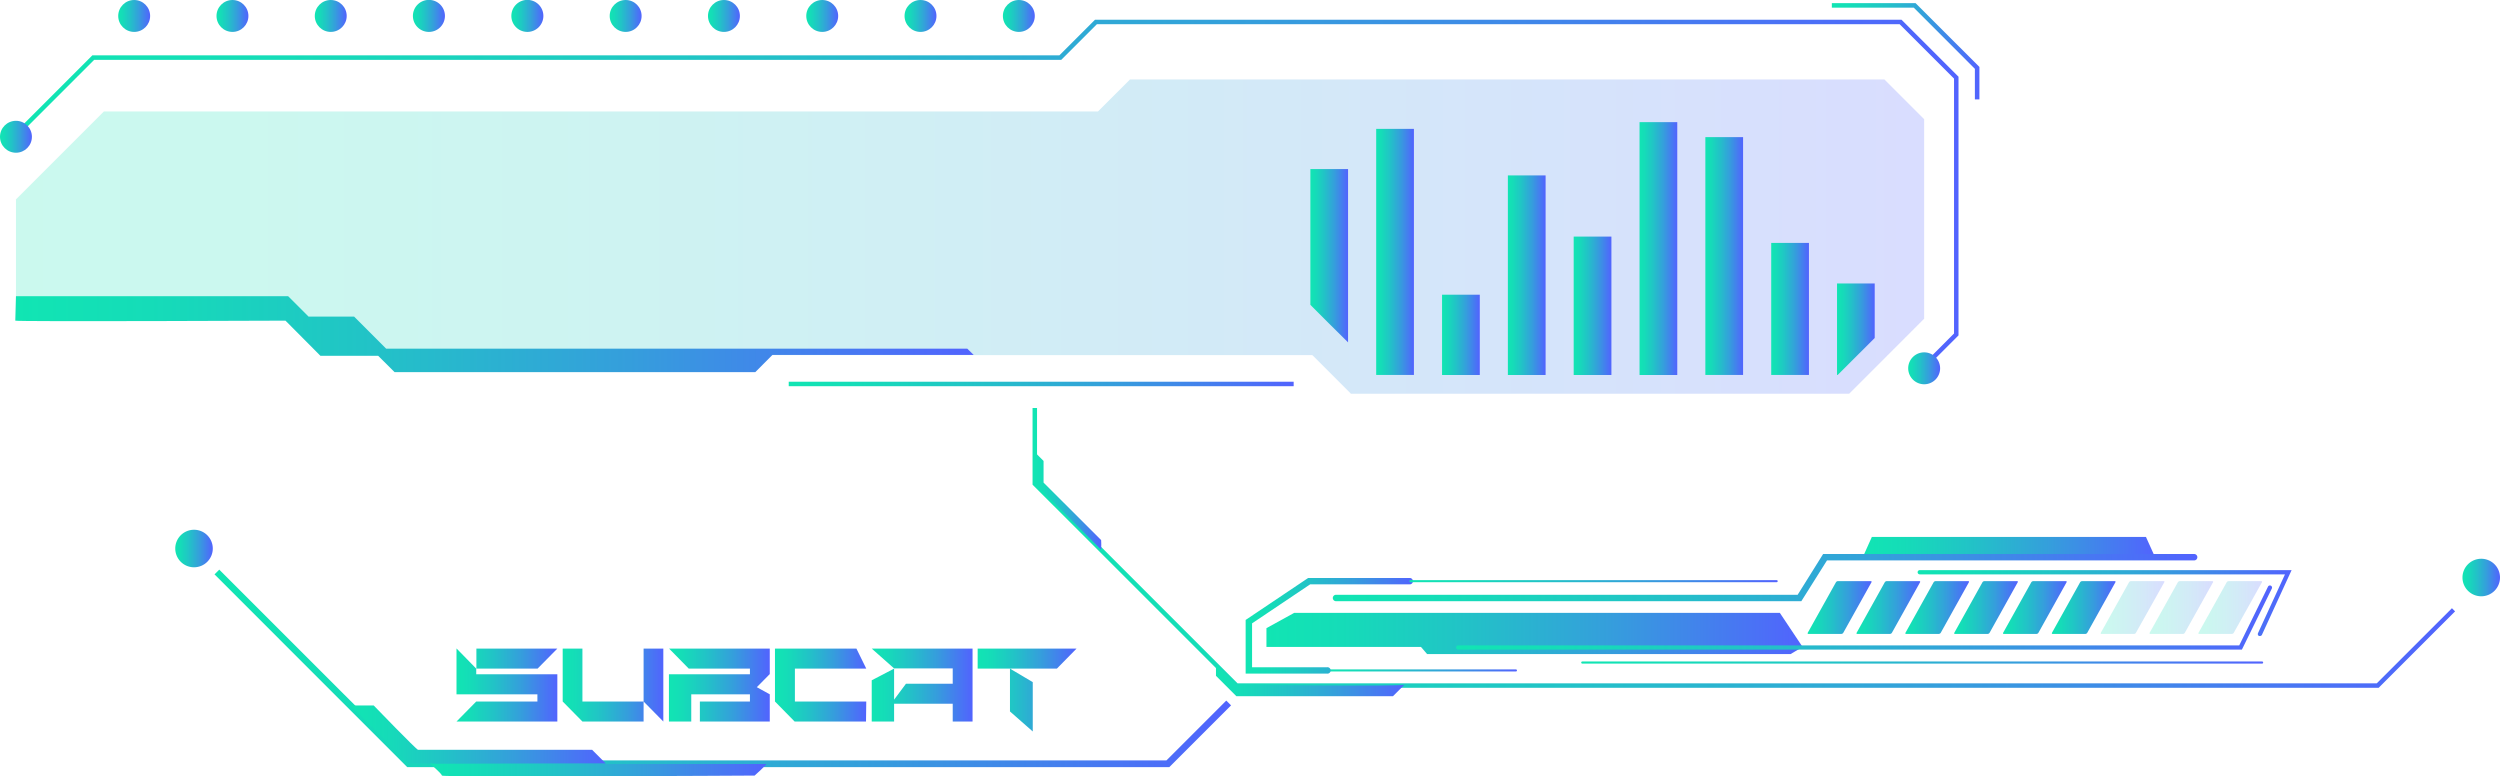 <svg xmlns="http://www.w3.org/2000/svg" xmlns:xlink="http://www.w3.org/1999/xlink" viewBox="0 0 490.41 152.31"><defs><style>.cls-1{fill:url(#New_Gradient_Swatch_5);}.cls-2{opacity:0.22;}.cls-3{fill:url(#New_Gradient_Swatch_5-2);}.cls-4{fill:url(#New_Gradient_Swatch_5-3);}.cls-5{fill:url(#New_Gradient_Swatch_5-4);}.cls-6{fill:url(#New_Gradient_Swatch_5-5);}.cls-7{fill:url(#New_Gradient_Swatch_5-6);}.cls-8{fill:url(#New_Gradient_Swatch_5-7);}.cls-9{fill:url(#New_Gradient_Swatch_5-8);}.cls-10{fill:url(#New_Gradient_Swatch_5-9);}.cls-11{fill:url(#New_Gradient_Swatch_5-10);}.cls-12{fill:url(#New_Gradient_Swatch_5-11);}.cls-13{fill:url(#New_Gradient_Swatch_5-12);}.cls-14{fill:url(#New_Gradient_Swatch_5-13);}.cls-15{fill:url(#New_Gradient_Swatch_5-14);}.cls-16{fill:url(#New_Gradient_Swatch_5-15);}.cls-17{fill:url(#New_Gradient_Swatch_5-16);}.cls-18{fill:url(#New_Gradient_Swatch_5-17);}.cls-19{fill:url(#New_Gradient_Swatch_5-18);}.cls-20{fill:url(#New_Gradient_Swatch_5-19);}.cls-21{fill:url(#New_Gradient_Swatch_5-20);}.cls-22{fill:url(#New_Gradient_Swatch_5-21);}.cls-23{fill:url(#New_Gradient_Swatch_5-22);}.cls-24{fill:url(#New_Gradient_Swatch_5-23);}.cls-25{fill:url(#New_Gradient_Swatch_5-24);}.cls-26{fill:url(#New_Gradient_Swatch_5-25);}.cls-27{fill:url(#New_Gradient_Swatch_5-26);}.cls-28{fill:url(#New_Gradient_Swatch_5-27);}.cls-29{fill:url(#New_Gradient_Swatch_5-28);}.cls-30{fill:url(#New_Gradient_Swatch_5-29);}.cls-31{fill:url(#New_Gradient_Swatch_5-30);}.cls-32{fill:url(#New_Gradient_Swatch_5-31);}.cls-33{fill:url(#New_Gradient_Swatch_5-32);}.cls-34{fill:url(#New_Gradient_Swatch_5-33);}.cls-35{fill:url(#New_Gradient_Swatch_5-34);}.cls-36{fill:url(#New_Gradient_Swatch_5-35);}.cls-37{fill:url(#New_Gradient_Swatch_5-36);}.cls-38{fill:url(#New_Gradient_Swatch_5-37);}.cls-39{fill:url(#New_Gradient_Swatch_5-38);}.cls-40{fill:url(#New_Gradient_Swatch_5-39);}.cls-41{fill:url(#New_Gradient_Swatch_5-40);}.cls-42{fill:url(#New_Gradient_Swatch_5-41);}.cls-43{fill:url(#New_Gradient_Swatch_5-42);}.cls-44{fill:url(#New_Gradient_Swatch_5-43);}.cls-45{fill:url(#New_Gradient_Swatch_5-44);}.cls-46{fill:url(#New_Gradient_Swatch_5-45);}.cls-47{fill:url(#New_Gradient_Swatch_5-46);}.cls-48{fill:url(#New_Gradient_Swatch_5-47);}.cls-49{fill:url(#New_Gradient_Swatch_5-48);}.cls-50{fill:url(#New_Gradient_Swatch_5-49);}.cls-51{fill:url(#New_Gradient_Swatch_5-50);}.cls-52{fill:url(#New_Gradient_Swatch_5-51);}.cls-53{fill:url(#New_Gradient_Swatch_5-52);}.cls-54{fill:url(#New_Gradient_Swatch_5-53);}.cls-55{fill:url(#New_Gradient_Swatch_5-54);}.cls-56{fill:url(#New_Gradient_Swatch_5-55);}.cls-57{fill:url(#New_Gradient_Swatch_5-56);}.cls-58{fill:url(#New_Gradient_Swatch_5-57);}.cls-59{fill:url(#New_Gradient_Swatch_5-58);}</style><linearGradient id="New_Gradient_Swatch_5" x1="2.82" y1="38.21" x2="384.19" y2="38.21" gradientUnits="userSpaceOnUse"><stop offset="0" stop-color="#11e5b3"/><stop offset="0.14" stop-color="#15dcb8"/><stop offset="0.36" stop-color="#21c4c6"/><stop offset="0.64" stop-color="#359edc"/><stop offset="0.97" stop-color="#4f68fb"/><stop offset="1" stop-color="#5263fe"/></linearGradient><linearGradient id="New_Gradient_Swatch_5-2" x1="3.13" y1="46.41" x2="377.45" y2="46.41" xlink:href="#New_Gradient_Swatch_5"/><linearGradient id="New_Gradient_Swatch_5-3" x1="196.72" y1="3.13" x2="202.99" y2="3.13" xlink:href="#New_Gradient_Swatch_5"/><linearGradient id="New_Gradient_Swatch_5-4" x1="374.32" y1="72.25" x2="380.58" y2="72.25" xlink:href="#New_Gradient_Swatch_5"/><linearGradient id="New_Gradient_Swatch_5-5" x1="177.44" y1="3.13" x2="183.71" y2="3.13" xlink:href="#New_Gradient_Swatch_5"/><linearGradient id="New_Gradient_Swatch_5-6" x1="158.16" y1="3.13" x2="164.42" y2="3.13" xlink:href="#New_Gradient_Swatch_5"/><linearGradient id="New_Gradient_Swatch_5-7" x1="138.88" y1="3.13" x2="145.14" y2="3.13" xlink:href="#New_Gradient_Swatch_5"/><linearGradient id="New_Gradient_Swatch_5-8" x1="119.6" y1="3.13" x2="125.86" y2="3.13" xlink:href="#New_Gradient_Swatch_5"/><linearGradient id="New_Gradient_Swatch_5-9" x1="100.31" y1="3.13" x2="106.58" y2="3.13" xlink:href="#New_Gradient_Swatch_5"/><linearGradient id="New_Gradient_Swatch_5-10" x1="81.03" y1="3.13" x2="87.3" y2="3.13" xlink:href="#New_Gradient_Swatch_5"/><linearGradient id="New_Gradient_Swatch_5-11" x1="61.75" y1="3.13" x2="68.01" y2="3.13" xlink:href="#New_Gradient_Swatch_5"/><linearGradient id="New_Gradient_Swatch_5-12" x1="42.47" y1="3.13" x2="48.73" y2="3.13" xlink:href="#New_Gradient_Swatch_5"/><linearGradient id="New_Gradient_Swatch_5-13" x1="23.18" y1="3.13" x2="29.45" y2="3.13" xlink:href="#New_Gradient_Swatch_5"/><linearGradient id="New_Gradient_Swatch_5-14" x1="0" y1="26.83" x2="6.26" y2="26.83" xlink:href="#New_Gradient_Swatch_5"/><linearGradient id="New_Gradient_Swatch_5-15" x1="3.04" y1="65.54" x2="191" y2="65.54" xlink:href="#New_Gradient_Swatch_5"/><linearGradient id="New_Gradient_Swatch_5-16" x1="359.34" y1="10.06" x2="388.29" y2="10.06" xlink:href="#New_Gradient_Swatch_5"/><linearGradient id="New_Gradient_Swatch_5-17" x1="154.72" y1="75.32" x2="253.76" y2="75.32" xlink:href="#New_Gradient_Swatch_5"/><linearGradient id="New_Gradient_Swatch_5-18" x1="202.55" y1="107.48" x2="481.6" y2="107.48" xlink:href="#New_Gradient_Swatch_5"/><linearGradient id="New_Gradient_Swatch_5-19" x1="483.05" y1="113.29" x2="490.41" y2="113.29" xlink:href="#New_Gradient_Swatch_5"/><linearGradient id="New_Gradient_Swatch_5-20" x1="202.94" y1="98.27" x2="216" y2="98.27" xlink:href="#New_Gradient_Swatch_5"/><linearGradient id="New_Gradient_Swatch_5-21" x1="238.53" y1="133.51" x2="275.56" y2="133.51" xlink:href="#New_Gradient_Swatch_5"/><linearGradient id="New_Gradient_Swatch_5-22" x1="257.05" y1="50.15" x2="264.44" y2="50.15" xlink:href="#New_Gradient_Swatch_5"/><linearGradient id="New_Gradient_Swatch_5-23" x1="269.96" y1="49.42" x2="277.36" y2="49.42" xlink:href="#New_Gradient_Swatch_5"/><linearGradient id="New_Gradient_Swatch_5-24" x1="282.88" y1="65.68" x2="290.27" y2="65.68" xlink:href="#New_Gradient_Swatch_5"/><linearGradient id="New_Gradient_Swatch_5-25" x1="295.79" y1="53.98" x2="303.19" y2="53.98" xlink:href="#New_Gradient_Swatch_5"/><linearGradient id="New_Gradient_Swatch_5-26" x1="308.7" y1="59.98" x2="316.1" y2="59.98" xlink:href="#New_Gradient_Swatch_5"/><linearGradient id="New_Gradient_Swatch_5-27" x1="321.62" y1="48.76" x2="329.01" y2="48.76" xlink:href="#New_Gradient_Swatch_5"/><linearGradient id="New_Gradient_Swatch_5-28" x1="334.53" y1="50.23" x2="341.93" y2="50.23" xlink:href="#New_Gradient_Swatch_5"/><linearGradient id="New_Gradient_Swatch_5-29" x1="347.45" y1="60.6" x2="354.84" y2="60.6" xlink:href="#New_Gradient_Swatch_5"/><linearGradient id="New_Gradient_Swatch_5-30" x1="360.36" y1="64.58" x2="367.75" y2="64.58" xlink:href="#New_Gradient_Swatch_5"/><linearGradient id="New_Gradient_Swatch_5-31" x1="248.43" y1="124.26" x2="353.6" y2="124.26" xlink:href="#New_Gradient_Swatch_5"/><linearGradient id="New_Gradient_Swatch_5-32" x1="365.42" y1="107.3" x2="422.74" y2="107.3" xlink:href="#New_Gradient_Swatch_5"/><linearGradient id="New_Gradient_Swatch_5-33" x1="310.18" y1="129.97" x2="443.95" y2="129.97" xlink:href="#New_Gradient_Swatch_5"/><linearGradient id="New_Gradient_Swatch_5-34" x1="354.59" y1="119.18" x2="367.09" y2="119.18" xlink:href="#New_Gradient_Swatch_5"/><linearGradient id="New_Gradient_Swatch_5-35" x1="364.17" y1="119.18" x2="376.67" y2="119.18" xlink:href="#New_Gradient_Swatch_5"/><linearGradient id="New_Gradient_Swatch_5-36" x1="373.76" y1="119.18" x2="386.25" y2="119.18" xlink:href="#New_Gradient_Swatch_5"/><linearGradient id="New_Gradient_Swatch_5-37" x1="383.34" y1="119.18" x2="395.83" y2="119.18" xlink:href="#New_Gradient_Swatch_5"/><linearGradient id="New_Gradient_Swatch_5-38" x1="392.92" y1="119.18" x2="405.41" y2="119.18" xlink:href="#New_Gradient_Swatch_5"/><linearGradient id="New_Gradient_Swatch_5-39" x1="402.5" y1="119.18" x2="414.99" y2="119.18" xlink:href="#New_Gradient_Swatch_5"/><linearGradient id="New_Gradient_Swatch_5-40" x1="412.08" y1="119.18" x2="424.58" y2="119.18" xlink:href="#New_Gradient_Swatch_5"/><linearGradient id="New_Gradient_Swatch_5-41" x1="421.66" y1="119.18" x2="434.16" y2="119.18" xlink:href="#New_Gradient_Swatch_5"/><linearGradient id="New_Gradient_Swatch_5-42" x1="431.24" y1="119.18" x2="443.74" y2="119.18" xlink:href="#New_Gradient_Swatch_5"/><linearGradient id="New_Gradient_Swatch_5-43" x1="285.64" y1="121.14" x2="445.69" y2="121.14" xlink:href="#New_Gradient_Swatch_5"/><linearGradient id="New_Gradient_Swatch_5-44" x1="376.17" y1="118.28" x2="449.53" y2="118.28" xlink:href="#New_Gradient_Swatch_5"/><linearGradient id="New_Gradient_Swatch_5-45" x1="260.15" y1="131.52" x2="297.57" y2="131.52" xlink:href="#New_Gradient_Swatch_5"/><linearGradient id="New_Gradient_Swatch_5-46" x1="244.39" y1="122.76" x2="277.3" y2="122.76" xlink:href="#New_Gradient_Swatch_5"/><linearGradient id="New_Gradient_Swatch_5-47" x1="276.47" y1="114" x2="348.72" y2="114" xlink:href="#New_Gradient_Swatch_5"/><linearGradient id="New_Gradient_Swatch_5-48" x1="261.42" y1="113.29" x2="431.18" y2="113.29" xlink:href="#New_Gradient_Swatch_5"/><linearGradient id="New_Gradient_Swatch_5-49" x1="42.08" y1="131.11" x2="241.49" y2="131.11" xlink:href="#New_Gradient_Swatch_5"/><linearGradient id="New_Gradient_Swatch_5-50" x1="34.38" y1="107.6" x2="41.74" y2="107.6" xlink:href="#New_Gradient_Swatch_5"/><linearGradient id="New_Gradient_Swatch_5-51" x1="68.73" y1="144.08" x2="118.83" y2="144.08" xlink:href="#New_Gradient_Swatch_5"/><linearGradient id="New_Gradient_Swatch_5-52" x1="84.3" y1="151.03" x2="150.32" y2="151.03" xlink:href="#New_Gradient_Swatch_5"/><linearGradient id="New_Gradient_Swatch_5-53" x1="89.55" y1="134.39" x2="109.33" y2="134.39" xlink:href="#New_Gradient_Swatch_5"/><linearGradient id="New_Gradient_Swatch_5-54" x1="110.38" y1="134.39" x2="130.17" y2="134.39" xlink:href="#New_Gradient_Swatch_5"/><linearGradient id="New_Gradient_Swatch_5-55" x1="131.22" y1="134.39" x2="151" y2="134.39" xlink:href="#New_Gradient_Swatch_5"/><linearGradient id="New_Gradient_Swatch_5-56" x1="152.05" y1="134.39" x2="169.9" y2="134.39" xlink:href="#New_Gradient_Swatch_5"/><linearGradient id="New_Gradient_Swatch_5-57" x1="170.95" y1="134.39" x2="190.73" y2="134.39" xlink:href="#New_Gradient_Swatch_5"/><linearGradient id="New_Gradient_Swatch_5-58" x1="191.78" y1="135.36" x2="211.18" y2="135.36" xlink:href="#New_Gradient_Swatch_5"/></defs><title>filter_category_green_blue_subcat</title><g id="Layer_2" data-name="Layer 2"><g id="Layer_1-2" data-name="Layer 1"><polygon class="cls-1" points="377.42 72.56 376.8 71.94 383.31 65.42 383.31 15.42 372.64 4.75 215.17 4.75 208.18 11.74 18.47 11.74 3.44 26.77 2.82 26.15 18.11 10.86 207.81 10.86 214.8 3.87 373.01 3.87 384.19 15.05 384.19 65.79 377.42 72.56"/><g class="cls-2"><path class="cls-3" d="M3.13,39.12,20.39,21.86h195l6.27-6.27h148l7.79,7.79V62.52L362.74,77.23H265l-7.57-7.57H62.81s-5.16-6.88-6.88-6.88H3.13Z"/></g><circle class="cls-4" cx="199.86" cy="3.13" r="3.13"/><path class="cls-5" d="M374.32,72.25a3.13,3.13,0,1,1,3.13,3.13A3.14,3.14,0,0,1,374.32,72.25Z"/><circle class="cls-6" cx="180.57" cy="3.13" r="3.13"/><circle class="cls-7" cx="161.29" cy="3.13" r="3.13"/><circle class="cls-8" cx="142.01" cy="3.13" r="3.13"/><circle class="cls-9" cx="122.73" cy="3.13" r="3.13"/><path class="cls-10" d="M100.31,3.13a3.14,3.14,0,1,1,3.14,3.13A3.14,3.14,0,0,1,100.31,3.13Z"/><path class="cls-11" d="M81,3.13a3.14,3.14,0,1,1,3.13,3.13A3.13,3.13,0,0,1,81,3.13Z"/><circle class="cls-12" cx="64.88" cy="3.13" r="3.13"/><circle class="cls-13" cx="45.6" cy="3.13" r="3.13"/><circle class="cls-14" cx="26.32" cy="3.13" r="3.13"/><circle class="cls-15" cx="3.13" cy="26.83" r="3.13"/><path class="cls-16" d="M3.13,58.1H56.52l4,4h8.94l6.29,6.3h114L191,69.62H151.53L148.16,73H77.4l-3.22-3.21H62.85S56,62.9,56,62.9,3,63.13,3,62.9,3.13,58.1,3.13,58.1Z"/><polygon class="cls-17" points="388.29 19.5 387.4 19.5 387.4 13.5 375.41 1.5 359.34 1.5 359.34 0.62 375.77 0.62 388.29 13.13 388.29 19.5"/><rect class="cls-18" x="154.72" y="74.88" width="99.05" height="0.88"/><polygon class="cls-19" points="466.61 134.92 242.4 134.92 242.27 134.79 202.55 95.08 202.55 80.03 203.43 80.03 203.43 94.71 242.76 134.04 466.24 134.04 480.98 119.31 481.6 119.93 466.61 134.92"/><path class="cls-20" d="M483.05,113.29a3.68,3.68,0,1,1,3.68,3.68A3.68,3.68,0,0,1,483.05,113.29Z"/><path class="cls-21" d="M203,88.71l1.71,1.71v4.25L216,105.94a14.89,14.89,0,0,1,0,1.89l-13-13Z"/><path class="cls-22" d="M238.53,130.43v2.14l4,4h30.72s2.65-2.65,2.27-2.26-32.95,0-32.95,0Z"/><path class="cls-23" d="M264.44,33.16v34c-2.69-2.66-5.59-5.53-7.39-7.36V33.16Z"/><rect class="cls-24" x="269.96" y="25.28" width="7.4" height="48.27"/><rect class="cls-25" x="282.88" y="57.81" width="7.4" height="15.75"/><rect class="cls-26" x="295.79" y="34.41" width="7.4" height="39.15"/><rect class="cls-27" x="308.7" y="46.41" width="7.4" height="27.15"/><rect class="cls-28" x="321.62" y="23.96" width="7.4" height="49.6"/><rect class="cls-29" x="334.53" y="26.9" width="7.4" height="46.65"/><rect class="cls-30" x="347.45" y="47.65" width="7.4" height="25.9"/><polygon class="cls-31" points="367.75 55.6 367.75 66.3 360.49 73.55 360.36 73.55 360.36 55.6 367.75 55.6"/><polygon class="cls-32" points="349.14 120.22 253.88 120.22 248.43 123.22 248.43 126.91 278.75 126.91 279.94 128.3 351.26 128.3 353.6 126.91 349.14 120.22"/><polygon class="cls-33" points="420.96 105.33 367.19 105.33 365.42 109.28 422.74 109.28 420.96 105.33"/><path class="cls-34" d="M443.74,130.18H310.39a.22.22,0,0,1-.21-.21.21.21,0,0,1,.21-.21H443.74a.21.21,0,0,1,.21.21A.22.22,0,0,1,443.74,130.18Z"/><path class="cls-35" d="M361.18,124.35h-6.45c-.13,0-.17-.1-.11-.23l5.52-9.89a.48.48,0,0,1,.36-.23H367c.13,0,.18.11.11.23l-5.52,9.89A.46.46,0,0,1,361.18,124.35Z"/><path class="cls-36" d="M370.76,124.35h-6.45c-.12,0-.17-.1-.1-.23l5.51-9.89a.48.48,0,0,1,.36-.23h6.45c.13,0,.18.11.11.23l-5.51,9.89A.47.47,0,0,1,370.76,124.35Z"/><path class="cls-37" d="M380.35,124.35H373.9c-.13,0-.18-.1-.11-.23l5.51-9.89a.48.48,0,0,1,.36-.23h6.45c.13,0,.18.11.11.23l-5.51,9.89A.47.47,0,0,1,380.35,124.35Z"/><path class="cls-38" d="M389.93,124.35h-6.45c-.13,0-.18-.1-.11-.23l5.51-9.89a.48.48,0,0,1,.36-.23h6.45c.13,0,.18.11.11.23l-5.51,9.89A.46.46,0,0,1,389.93,124.35Z"/><path class="cls-39" d="M399.51,124.35h-6.45c-.13,0-.18-.1-.11-.23l5.51-9.89a.5.5,0,0,1,.36-.23h6.45c.13,0,.18.11.11.23l-5.51,9.89A.46.46,0,0,1,399.51,124.35Z"/><path class="cls-40" d="M409.09,124.35h-6.45c-.13,0-.18-.1-.11-.23l5.51-9.89a.5.5,0,0,1,.37-.23h6.45c.12,0,.17.11.1.23l-5.51,9.89A.46.46,0,0,1,409.09,124.35Z"/><g class="cls-2"><path class="cls-41" d="M418.67,124.35h-6.45c-.13,0-.18-.1-.11-.23l5.52-9.89A.48.48,0,0,1,418,114h6.45c.13,0,.17.11.1.23L419,124.12A.46.46,0,0,1,418.67,124.35Z"/></g><g class="cls-2"><path class="cls-42" d="M428.25,124.35H421.8c-.13,0-.17-.1-.11-.23l5.52-9.89a.48.48,0,0,1,.36-.23H434c.13,0,.18.11.11.23l-5.52,9.89A.46.46,0,0,1,428.25,124.35Z"/></g><g class="cls-2"><path class="cls-43" d="M437.83,124.35h-6.45c-.12,0-.17-.1-.1-.23l5.51-9.89a.48.48,0,0,1,.36-.23h6.45c.13,0,.18.11.11.23l-5.52,9.89A.44.44,0,0,1,437.83,124.35Z"/></g><path class="cls-44" d="M439.78,127.43H286.06a.42.42,0,0,1-.42-.42.41.41,0,0,1,.42-.41h153.2l5.64-11.52a.42.42,0,0,1,.56-.19.42.42,0,0,1,.19.56Z"/><path class="cls-45" d="M443.32,124.76a.57.57,0,0,1-.18,0,.42.42,0,0,1-.2-.56l5.29-11.53H376.59a.42.42,0,0,1-.42-.42.41.41,0,0,1,.42-.41h72.94l-5.83,12.71A.43.43,0,0,1,443.32,124.76Z"/><path class="cls-46" d="M297.36,131.72h-37a.2.2,0,0,1-.2-.2.2.2,0,0,1,.2-.21h37a.21.21,0,0,1,.21.21A.2.2,0,0,1,297.36,131.72Z"/><path class="cls-47" d="M260.35,132.14h-16V121.61l12.26-8.23h20a.63.63,0,0,1,0,1.25H257l-11.39,7.65v8.61h14.71a.63.63,0,1,1,0,1.25Z"/><path class="cls-48" d="M348.51,114.21H276.68a.21.21,0,0,1-.21-.21.2.2,0,0,1,.21-.2h71.83a.2.2,0,0,1,.21.2A.21.21,0,0,1,348.51,114.21Z"/><path class="cls-49" d="M353.36,117.93H262a.63.63,0,0,1,0-1.25h90.63l5-8h72.86a.63.63,0,0,1,0,1.25H358.39Z"/><polygon class="cls-50" points="229.37 150.49 79.89 150.49 42.08 112.67 43.01 111.74 80.44 149.16 228.82 149.16 240.55 137.43 241.49 138.37 229.37 150.49"/><path class="cls-51" d="M34.38,107.6a3.68,3.68,0,1,1,3.68,3.68A3.68,3.68,0,0,1,34.38,107.6Z"/><path class="cls-52" d="M68.73,138.39h4.58s8.4,8.7,8.7,8.7h34.15l2.67,2.67H80.16Z"/><path class="cls-53" d="M84.3,149.76s2.38,2,2.38,2.38,61.35,0,61.35,0,2.54-2.27,2.26-2.27H85.68Z"/><path class="cls-54" d="M93.42,131.16v1.11h15.91v9.27H89.55l3.87-3.93h12V136.2H89.55v-9Zm15.91-3.93-3.88,3.93h-12v-3.93Z"/><path class="cls-55" d="M114.25,127.23v10.38h12v3.93h-12l-3.87-3.93V127.23Zm12,0h3.87v14.31l-3.87-3.93Z"/><path class="cls-56" d="M151,127.23v5l-2.54,2.57L151,136.2v5.34H137.29v-3.93h9.82V136.2H135.6v5.34h-4.38v-9.27h15.89v-1.11h-12l-3.86-3.93Z"/><path class="cls-57" d="M169.88,141.54h-14l-3.86-3.93V127.23H168l1.93,3.93h-14v6.45h14Z"/><path class="cls-58" d="M171,127.23h19.78v14.31h-3.89v-3.49h-11.5v3.49H171v-8.09l4.39-2.29v6.09l2.33-3.13h9.17v-3h-11.5Z"/><path class="cls-59" d="M211.18,127.23l-3.86,3.93H191.78v-3.93Zm-8.59,16.26-4.47-3.93v-8.4l4.47,2.65Z"/></g></g></svg>